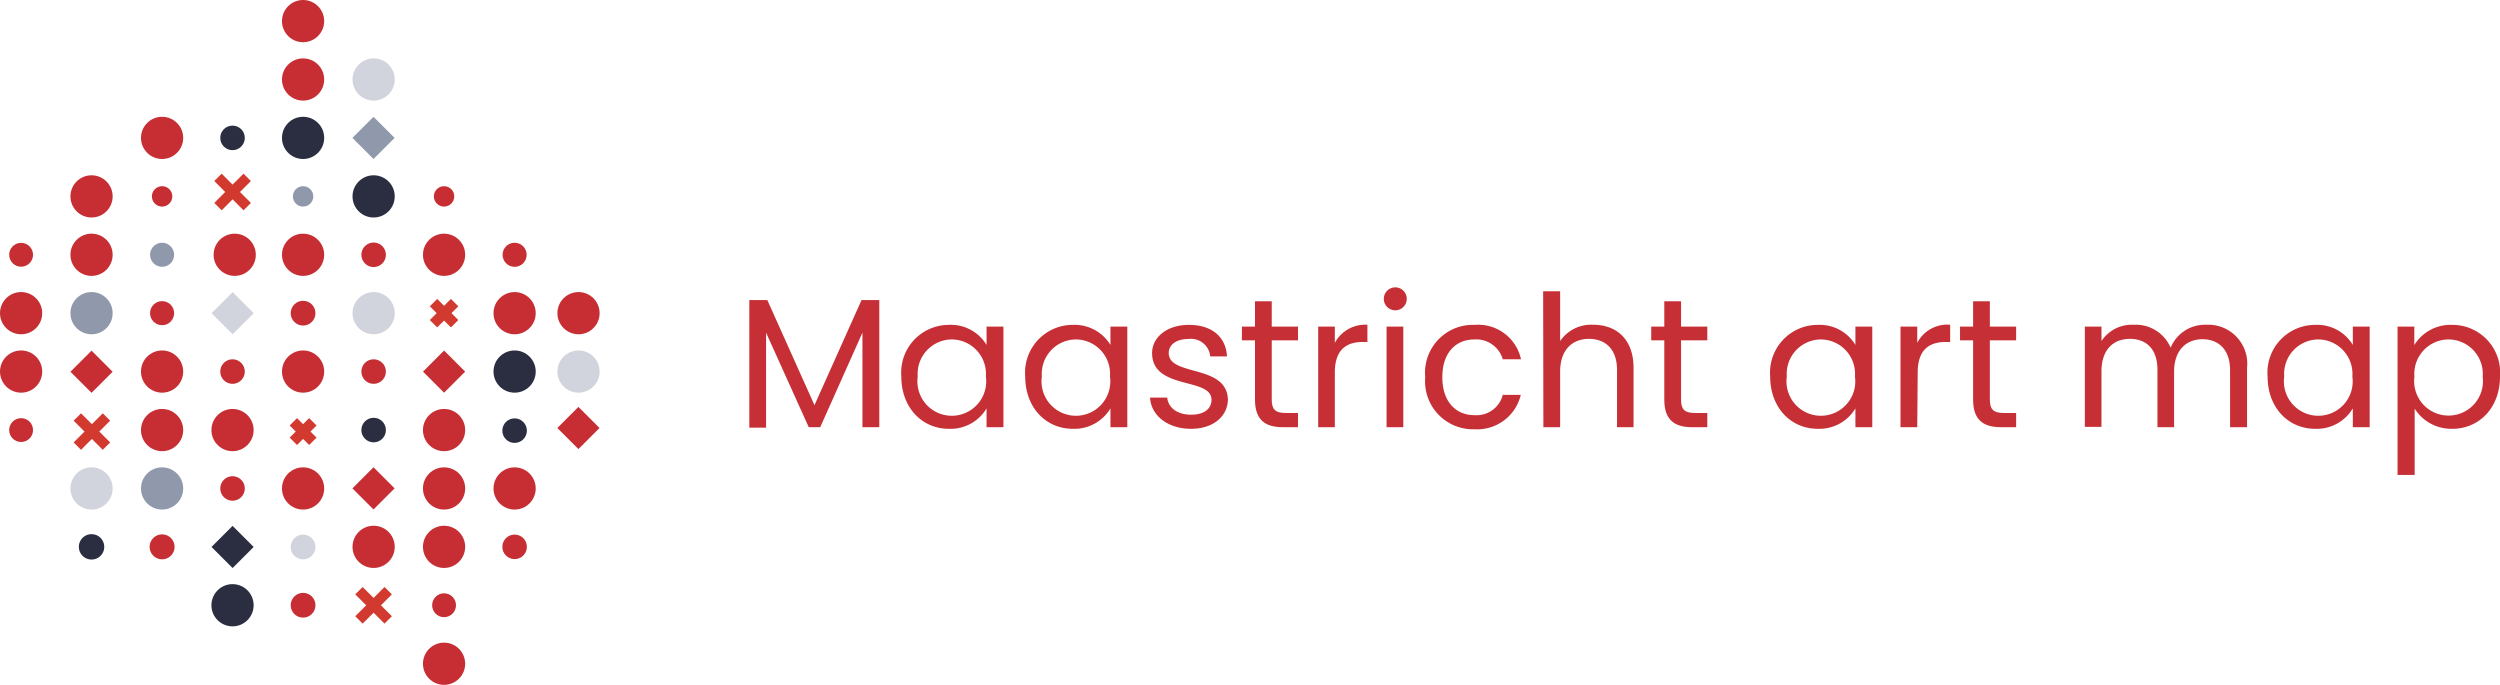 <svg xmlns="http://www.w3.org/2000/svg" viewBox="0 0 217.93 59.7">
  <defs>
    <style>
      .cls-1 {
        fill: #c72e34;
      }

      .cls-2 {
        fill: #2b2e41;
      }

      .cls-3 {
        fill: #8f99ab;
      }

      .cls-4 {
        fill: #d2d4dd;
      }

      .cls-5 {
        fill: none;
        stroke: #d23a2f;
        stroke-miterlimit: 10;
        stroke-width: 0.91px;
      }

      .cls-6 {
        fill: #c62f35;
      }
    </style>
  </defs>
  <g id="Layer_2" data-name="Layer 2">
    <g id="right">
      <g>
        <g>
          <circle class="cls-1" cx="26.42" cy="1.84" r="1.84"/>
          <circle class="cls-1" cx="26.42" cy="6.93" r="1.84"/>
          <circle class="cls-1" cx="14.13" cy="12.02" r="1.84"/>
          <circle class="cls-2" cx="20.27" cy="12.02" r="1.07"/>
          <circle class="cls-2" cx="26.42" cy="12.02" r="1.84"/>
          <circle class="cls-1" cx="14.13" cy="17.12" r="0.89"/>
          <circle class="cls-3" cx="26.42" cy="17.12" r="0.89"/>
          <circle class="cls-2" cx="32.57" cy="17.12" r="1.84"/>
          <circle class="cls-4" cx="32.57" cy="6.93" r="1.84"/>
          <circle class="cls-1" cx="38.71" cy="17.12" r="0.89"/>
          <circle class="cls-1" cx="1.84" cy="22.21" r="1.04"/>
          <circle class="cls-1" cx="7.98" cy="22.21" r="1.84"/>
          <circle class="cls-1" cx="7.98" cy="17.12" r="1.84"/>
          <circle class="cls-3" cx="14.13" cy="22.21" r="1.05"/>
          <circle class="cls-1" cx="26.42" cy="22.21" r="1.84"/>
          <circle class="cls-1" cx="32.57" cy="22.21" r="1.07"/>
          <circle class="cls-1" cx="38.71" cy="22.21" r="1.84"/>
          <circle class="cls-1" cx="1.84" cy="27.3" r="1.84"/>
          <circle class="cls-3" cx="7.98" cy="27.3" r="1.84"/>
          <circle class="cls-1" cx="14.13" cy="27.3" r="1.05"/>
          <circle class="cls-1" cx="20.46" cy="22.21" r="1.84"/>
          <circle class="cls-1" cx="26.42" cy="27.3" r="1.08"/>
          <circle class="cls-4" cx="32.57" cy="27.3" r="1.84"/>
          <circle class="cls-1" cx="44.86" cy="27.3" r="1.84"/>
          <circle class="cls-1" cx="44.86" cy="22.21" r="1.05"/>
          <circle class="cls-1" cx="1.84" cy="32.39" r="1.84"/>
          <circle class="cls-1" cx="14.13" cy="32.39" r="1.84"/>
          <circle class="cls-1" cx="20.27" cy="32.39" r="1.07"/>
          <circle class="cls-1" cx="26.42" cy="32.39" r="1.84"/>
          <circle class="cls-1" cx="32.57" cy="32.39" r="1.07"/>
          <circle class="cls-2" cx="44.86" cy="32.39" r="1.84"/>
          <circle class="cls-2" cx="44.86" cy="37.54" r="1.07"/>
          <circle class="cls-1" cx="1.84" cy="37.49" r="1.04"/>
          <circle class="cls-1" cx="14.13" cy="37.49" r="1.84"/>
          <circle class="cls-1" cx="20.27" cy="37.49" r="1.84"/>
          <circle class="cls-2" cx="32.57" cy="37.49" r="1.07"/>
          <circle class="cls-1" cx="38.71" cy="37.49" r="1.84"/>
          <circle class="cls-1" cx="50.43" cy="27.3" r="1.84"/>
          <circle class="cls-4" cx="50.43" cy="32.39" r="1.84"/>
          <circle class="cls-4" cx="7.98" cy="42.58" r="1.84"/>
          <circle class="cls-3" cx="14.13" cy="42.58" r="1.84"/>
          <circle class="cls-1" cx="20.27" cy="42.58" r="1.07"/>
          <circle class="cls-1" cx="26.42" cy="42.58" r="1.84"/>
          <circle class="cls-1" cx="38.71" cy="42.58" r="1.84"/>
          <circle class="cls-1" cx="44.86" cy="42.58" r="1.84"/>
          <circle class="cls-2" cx="7.98" cy="47.67" r="1.11"/>
          <circle class="cls-1" cx="14.13" cy="47.67" r="1.09"/>
          <circle class="cls-1" cx="32.57" cy="47.67" r="1.84"/>
          <circle class="cls-1" cx="38.71" cy="47.67" r="1.84"/>
          <circle class="cls-1" cx="44.86" cy="47.67" r="1.07"/>
          <circle class="cls-2" cx="20.27" cy="52.76" r="1.84"/>
          <circle class="cls-1" cx="26.42" cy="52.76" r="1.08"/>
          <circle class="cls-4" cx="26.42" cy="47.68" r="1.08"/>
          <circle class="cls-1" cx="38.71" cy="52.76" r="1.04"/>
          <circle class="cls-1" cx="38.71" cy="57.86" r="1.84"/>
          <rect class="cls-3" x="31.27" y="10.72" width="2.6" height="2.6" transform="translate(47.09 43.55) rotate(-135)"/>
          <rect class="cls-4" x="18.97" y="26" width="2.6" height="2.6" transform="translate(15.31 60.94) rotate(-135)"/>
          <rect class="cls-2" x="18.97" y="46.37" width="2.6" height="2.6" transform="translate(0.9 95.72) rotate(-135)"/>
          <rect class="cls-1" x="37.41" y="31.09" width="2.6" height="2.6" transform="translate(43.18 82.67) rotate(-135)"/>
          <rect class="cls-1" x="6.68" y="31.09" width="2.6" height="2.6" transform="translate(-9.28 60.95) rotate(-135)"/>
          <rect class="cls-1" x="49.13" y="36.01" width="2.6" height="2.6" transform="translate(59.7 99.35) rotate(-135)"/>
          <rect class="cls-1" x="31.27" y="41.28" width="2.6" height="2.6" transform="translate(25.48 95.71) rotate(-135)"/>
          <g>
            <line class="cls-5" x1="19" y1="18.01" x2="21.55" y2="15.46"/>
            <line class="cls-5" x1="21.55" y1="18.01" x2="19" y2="15.46"/>
          </g>
          <g>
            <line class="cls-5" x1="37.79" y1="28.22" x2="39.63" y2="26.38"/>
            <line class="cls-5" x1="39.63" y1="28.22" x2="37.79" y2="26.38"/>
          </g>
          <g>
            <line class="cls-5" x1="31.29" y1="54.04" x2="33.84" y2="51.49"/>
            <line class="cls-5" x1="33.84" y1="54.04" x2="31.29" y2="51.49"/>
          </g>
          <g>
            <line class="cls-5" x1="6.74" y1="38.89" x2="9.28" y2="36.35"/>
            <line class="cls-5" x1="9.28" y1="38.89" x2="6.74" y2="36.35"/>
          </g>
          <g>
            <line class="cls-5" x1="25.57" y1="38.47" x2="27.27" y2="36.77"/>
            <line class="cls-5" x1="27.27" y1="38.47" x2="25.57" y2="36.77"/>
          </g>
        </g>
        <g>
          <path class="cls-6" d="M65.32,26.16h1.57L71,35.32l4.1-9.16h1.55V37.24H75.18V29L71.5,37.24h-1L66.78,29v8.28H65.32Z"/>
          <path class="cls-6" d="M82.71,28.32A3.62,3.62,0,0,1,86,30.07v-1.6h1.47v8.77H86V35.6a3.65,3.65,0,0,1-3.28,1.78c-2.34,0-4.15-1.84-4.15-4.56A4.16,4.16,0,0,1,82.71,28.32ZM83,29.59a3,3,0,0,0-3,3.23,3,3,0,1,0,5.94,0A3,3,0,0,0,83,29.59Z"/>
          <path class="cls-6" d="M93.53,28.32a3.65,3.65,0,0,1,3.27,1.75v-1.6h1.47v8.77H96.8V35.6a3.66,3.66,0,0,1-3.28,1.78c-2.34,0-4.15-1.84-4.15-4.56A4.16,4.16,0,0,1,93.53,28.32Zm.29,1.27a3,3,0,0,0-3,3.23,3,3,0,1,0,5.94,0A3,3,0,0,0,93.82,29.59Z"/>
          <path class="cls-6" d="M103.83,37.38c-2,0-3.48-1.12-3.58-2.72h1.5c.08.85.84,1.49,2.07,1.49s1.79-.58,1.79-1.3c0-2-5.18-.81-5.18-4.08,0-1.34,1.26-2.45,3.21-2.45s3.22,1,3.32,2.75H105.5a1.69,1.69,0,0,0-1.91-1.52c-1.07,0-1.71.52-1.71,1.22,0,2.08,5.09.94,5.16,4.08C107,36.29,105.77,37.38,103.83,37.38Z"/>
          <path class="cls-6" d="M109.4,29.67h-1.14v-1.2h1.14V26.26h1.46v2.21h2.29v1.2h-2.29v5.17c0,.86.32,1.16,1.21,1.16h1.08v1.24h-1.32c-1.55,0-2.43-.64-2.43-2.4Z"/>
          <path class="cls-6" d="M116.36,37.24h-1.45V28.47h1.45v1.42a3,3,0,0,1,2.84-1.58v1.5h-.39c-1.39,0-2.45.62-2.45,2.66Z"/>
          <path class="cls-6" d="M120.63,26.05a1,1,0,1,1,1,1A1,1,0,0,1,120.63,26.05Zm.24,2.42h1.46v8.77h-1.46Z"/>
          <path class="cls-6" d="M128.54,28.32a3.82,3.82,0,0,1,4.05,3H131a2.41,2.41,0,0,0-2.48-1.73c-1.6,0-2.79,1.14-2.79,3.29s1.19,3.31,2.79,3.31A2.36,2.36,0,0,0,131,34.42h1.57a3.91,3.91,0,0,1-4.05,3,4.18,4.18,0,0,1-4.28-4.54A4.17,4.17,0,0,1,128.54,28.32Z"/>
          <path class="cls-6" d="M134.52,25.39H136v4.34a3.28,3.28,0,0,1,2.89-1.42c2,0,3.51,1.24,3.51,3.76v5.17h-1.44v-5c0-1.79-1-2.7-2.45-2.7S136,30.5,136,32.39v4.85h-1.46Z"/>
          <path class="cls-6" d="M145.08,29.67h-1.14v-1.2h1.14V26.26h1.46v2.21h2.29v1.2h-2.29v5.17c0,.86.32,1.16,1.21,1.16h1.08v1.24h-1.32c-1.55,0-2.43-.64-2.43-2.4Z"/>
          <path class="cls-6" d="M158.47,28.32a3.62,3.62,0,0,1,3.27,1.75v-1.6h1.47v8.77h-1.47V35.6a3.66,3.66,0,0,1-3.28,1.78c-2.34,0-4.15-1.84-4.15-4.56A4.16,4.16,0,0,1,158.47,28.32Zm.29,1.27a3,3,0,0,0-3,3.23,3,3,0,1,0,5.94,0A3,3,0,0,0,158.76,29.59Z"/>
          <path class="cls-6" d="M167.13,37.24h-1.46V28.47h1.46v1.42A2.94,2.94,0,0,1,170,28.31v1.5h-.38c-1.39,0-2.45.62-2.45,2.66Z"/>
          <path class="cls-6" d="M172,29.67h-1.14v-1.2H172V26.26h1.46v2.21h2.29v1.2h-2.29v5.17c0,.86.32,1.16,1.21,1.16h1.08v1.24h-1.32c-1.55,0-2.43-.64-2.43-2.4Z"/>
          <path class="cls-6" d="M194.4,32.27c0-1.79-1-2.7-2.4-2.7s-2.48.94-2.48,2.83v4.84h-1.45v-5c0-1.79-.95-2.7-2.4-2.7s-2.48.94-2.48,2.83v4.84h-1.45V28.47h1.45v1.26A3.17,3.17,0,0,1,186,28.31a3.31,3.31,0,0,1,3.22,2,3.23,3.23,0,0,1,3.1-2,3.4,3.4,0,0,1,3.56,3.76v5.17H194.4Z"/>
          <path class="cls-6" d="M201.83,28.32a3.62,3.62,0,0,1,3.27,1.75v-1.6h1.47v8.77H205.1V35.6a3.66,3.66,0,0,1-3.28,1.78c-2.34,0-4.15-1.84-4.15-4.56A4.16,4.16,0,0,1,201.83,28.32Zm.29,1.27a3,3,0,0,0-3,3.23,3,3,0,1,0,5.94,0A3,3,0,0,0,202.12,29.59Z"/>
          <path class="cls-6" d="M213.77,28.32a4.16,4.16,0,0,1,4.16,4.5c0,2.72-1.81,4.56-4.16,4.56a3.78,3.78,0,0,1-3.28-1.76V41.4H209V28.47h1.46v1.61A3.7,3.7,0,0,1,213.77,28.32Zm-.3,1.27a3,3,0,0,0-3,3.25,3,3,0,1,0,5.95,0A3,3,0,0,0,213.47,29.59Z"/>
        </g>
      </g>
    </g>
  </g>
</svg>

